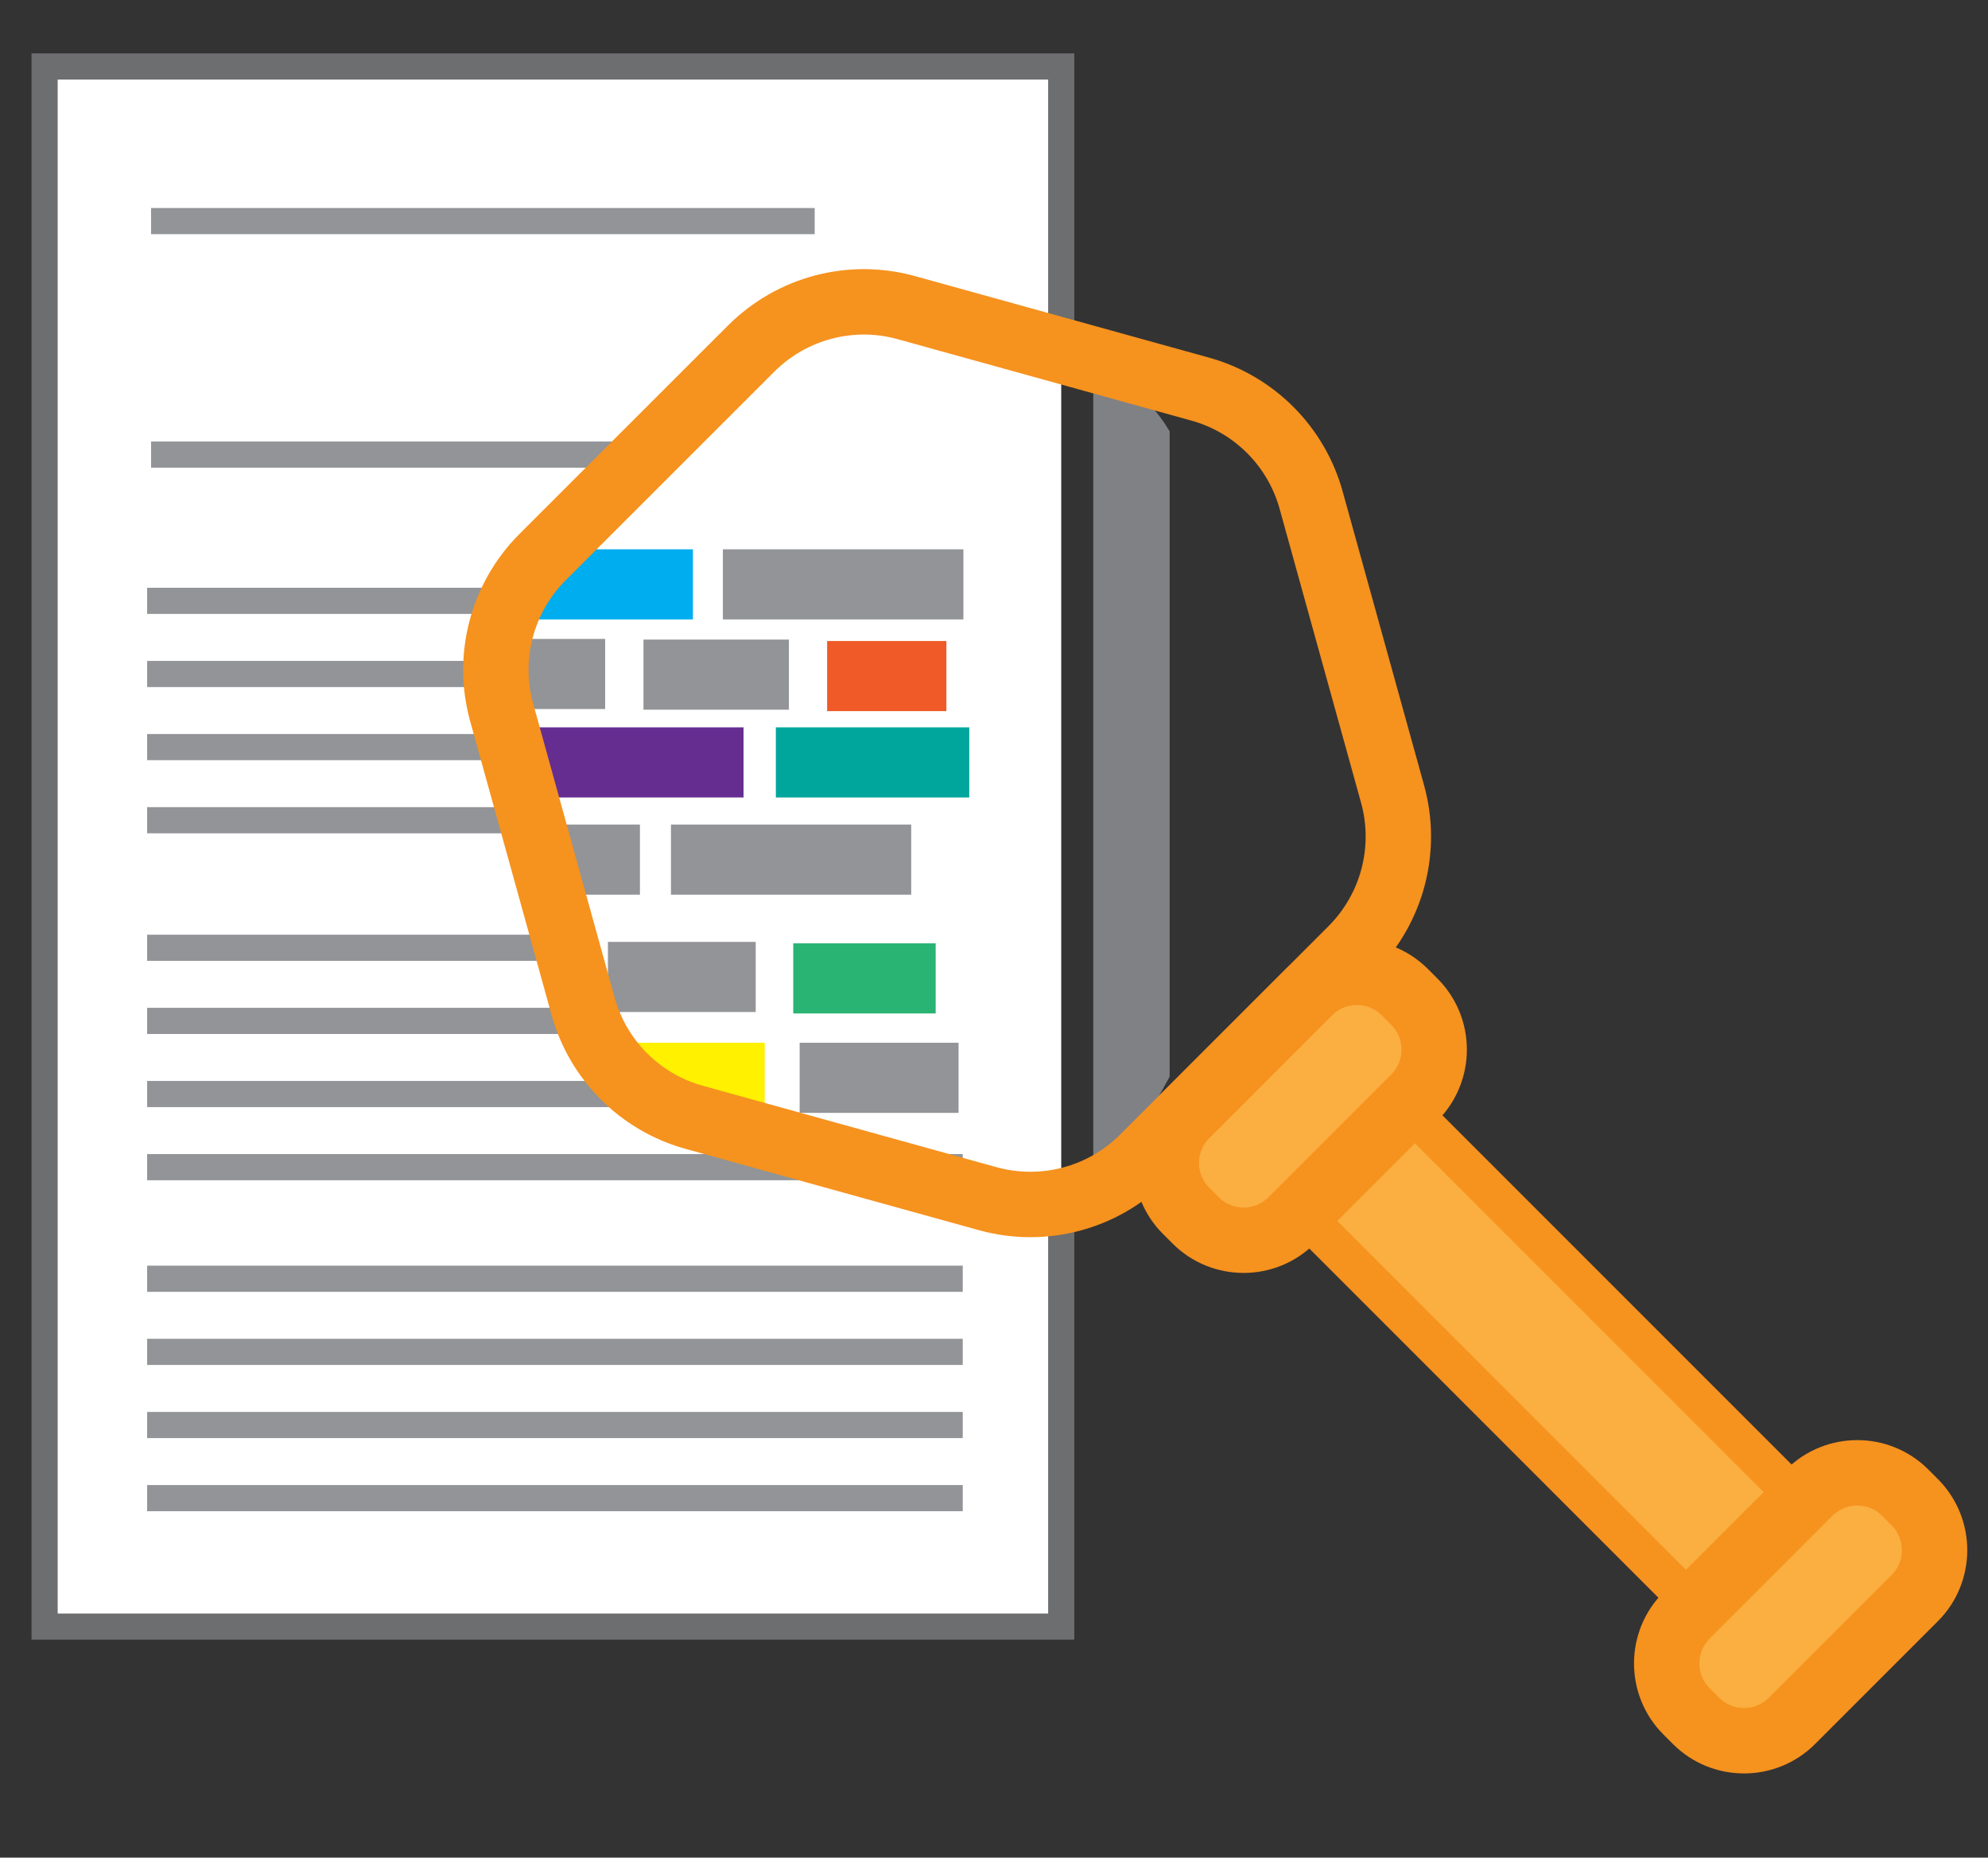 <?xml version="1.0" encoding="utf-8"?>
<!-- Generator: Adobe Illustrator 24.1.2, SVG Export Plug-In . SVG Version: 6.00 Build 0)  -->
<svg version="1.1" id="Layer_1" xmlns="http://www.w3.org/2000/svg" xmlns:xlink="http://www.w3.org/1999/xlink" x="0px" y="0px"
	 viewBox="0 0 152 142" style="enable-background:new 0 0 152 142;" xml:space="preserve">
<rect x="0" y="0" width="152" height="142" fill="#333333" stroke="none"/>
<style type="text/css">
	.st0{fill:#808184;}
	.st1{fill:#FFFFFF;stroke:#6D6E70;stroke-width:2;stroke-miterlimit:10;}
	.st2{fill:#F1F1F2;stroke:#929497;stroke-width:2;stroke-miterlimit:10;}
	.st3{fill:#FAAF40;stroke:#F6921E;stroke-width:3;stroke-miterlimit:10;}
	.st4{fill:#FAAF40;stroke:#F6921E;stroke-width:5;stroke-miterlimit:10;}
	.st5{fill:#00ADEE;stroke:#00ADEE;stroke-miterlimit:10;}
	.st6{fill:#929497;stroke:#929497;stroke-miterlimit:10;}
	.st7{fill:#F05A28;stroke:#F05A28;stroke-miterlimit:10;}
	.st8{fill:#652D90;stroke:#652D90;stroke-miterlimit:10;}
	.st9{fill:#00A69C;stroke:#00A69C;stroke-miterlimit:10;}
	.st10{fill:#29B473;stroke:#29B473;stroke-miterlimit:10;}
	.st11{fill:#FFF100;stroke:#FFF100;stroke-miterlimit:10;}
	.st12{fill:none;stroke:#F6921E;stroke-width:5;stroke-miterlimit:10;}
</style>
<path class="st0" d="M83.59,28.36v64.37c0.27-0.37,0.53-0.78,0.77-1.22l5.07-9.21V32.97c-0.9-1.52-1.99-2.67-3.21-3.29L83.59,28.36z
	"/>
<polyline class="st1" points="81.14,91.66 81.14,124.34 3.41,124.34 3.41,5.08 81.14,5.08 81.14,26.8 "/>
<line class="st2" x1="11.55" y1="16.9" x2="62.29" y2="16.9"/>
<polyline class="st2" points="11.55,34.75 34.31,34.75 50.4,34.75 "/>
<line class="st2" x1="11.25" y1="45.93" x2="39.45" y2="45.93"/>
<line class="st2" x1="11.25" y1="51.52" x2="38.07" y2="51.52"/>
<line class="st2" x1="11.25" y1="57.11" x2="38.95" y2="57.11"/>
<line class="st2" x1="11.25" y1="62.7" x2="40.44" y2="62.7"/>
<line class="st2" x1="11.25" y1="72.45" x2="43.63" y2="72.45"/>
<line class="st2" x1="11.25" y1="78.04" x2="45.18" y2="78.04"/>
<line class="st2" x1="11.25" y1="83.63" x2="49.59" y2="83.63"/>
<line class="st2" x1="11.25" y1="89.22" x2="73.61" y2="89.22"/>
<line class="st2" x1="11.25" y1="97.75" x2="73.61" y2="97.75"/>
<line class="st2" x1="11.25" y1="103.34" x2="73.61" y2="103.34"/>
<line class="st2" x1="11.25" y1="108.93" x2="73.61" y2="108.93"/>
<line class="st2" x1="11.25" y1="114.52" x2="73.61" y2="114.52"/>
<path class="st3" d="M129.98,123.19L99.05,92.26c-2.02-2.02-2.02-5.31,0-7.33l0.73-0.73c2.02-2.02,5.31-2.02,7.33,0l30.93,30.93
	c2.02,2.02,2.02,5.31,0,7.33l-0.73,0.73C135.29,125.22,132,125.22,129.98,123.19z"/>
<path class="st4" d="M108.14,83.9l-9.39,9.39c-2.02,2.02-5.31,2.02-7.33,0l-0.73-0.73c-2.02-2.02-2.02-5.31,0-7.33l9.39-9.39
	c2.02-2.02,5.31-2.02,7.33,0l0.73,0.73C110.16,78.59,110.16,81.88,108.14,83.9z"/>
<path class="st4" d="M146.4,122.16l-9.39,9.39c-2.02,2.02-5.31,2.02-7.33,0l-0.73-0.73c-2.02-2.02-2.02-5.31,0-7.33l9.39-9.39
	c2.02-2.02,5.31-2.02,7.33,0l0.73,0.73C148.42,116.86,148.42,120.14,146.4,122.16z"/>
<rect x="40.44" y="42.49" class="st5" width="12.04" height="4.36"/>
<rect x="55.77" y="42.49" class="st6" width="17.39" height="4.36"/>
<rect x="39.08" y="49.34" class="st6" width="6.69" height="4.36"/>
<rect x="49.7" y="49.39" class="st6" width="10.12" height="4.36"/>
<rect x="63.74" y="49.5" class="st7" width="8.12" height="4.36"/>
<rect x="40.28" y="56.1" class="st8" width="16.07" height="4.36"/>
<rect x="59.82" y="56.1" class="st9" width="13.79" height="4.36"/>
<rect x="40.79" y="63.53" class="st6" width="7.64" height="4.36"/>
<rect x="51.8" y="63.53" class="st6" width="17.37" height="4.36"/>
<rect x="46.98" y="72.5" class="st6" width="10.3" height="4.36"/>
<rect x="61.15" y="72.61" class="st10" width="9.89" height="4.36"/>
<rect x="47.81" y="80.21" class="st11" width="10.16" height="4.36"/>
<rect x="61.64" y="80.21" class="st6" width="11.15" height="4.36"/>
<path class="st12" d="M57.43,26.65L41.49,42.58c-3.11,3.11-4.31,7.65-3.13,11.89l6.22,22.44c1.14,4.13,4.37,7.36,8.5,8.5l22.44,6.22
	c4.24,1.17,8.78-0.02,11.89-3.13l15.93-15.93c3.11-3.11,4.31-7.65,3.13-11.89l-6.22-22.44c-1.14-4.13-4.37-7.36-8.5-8.5l-22.44-6.22
	C65.08,22.34,60.54,23.54,57.43,26.65z"/>
</svg>
